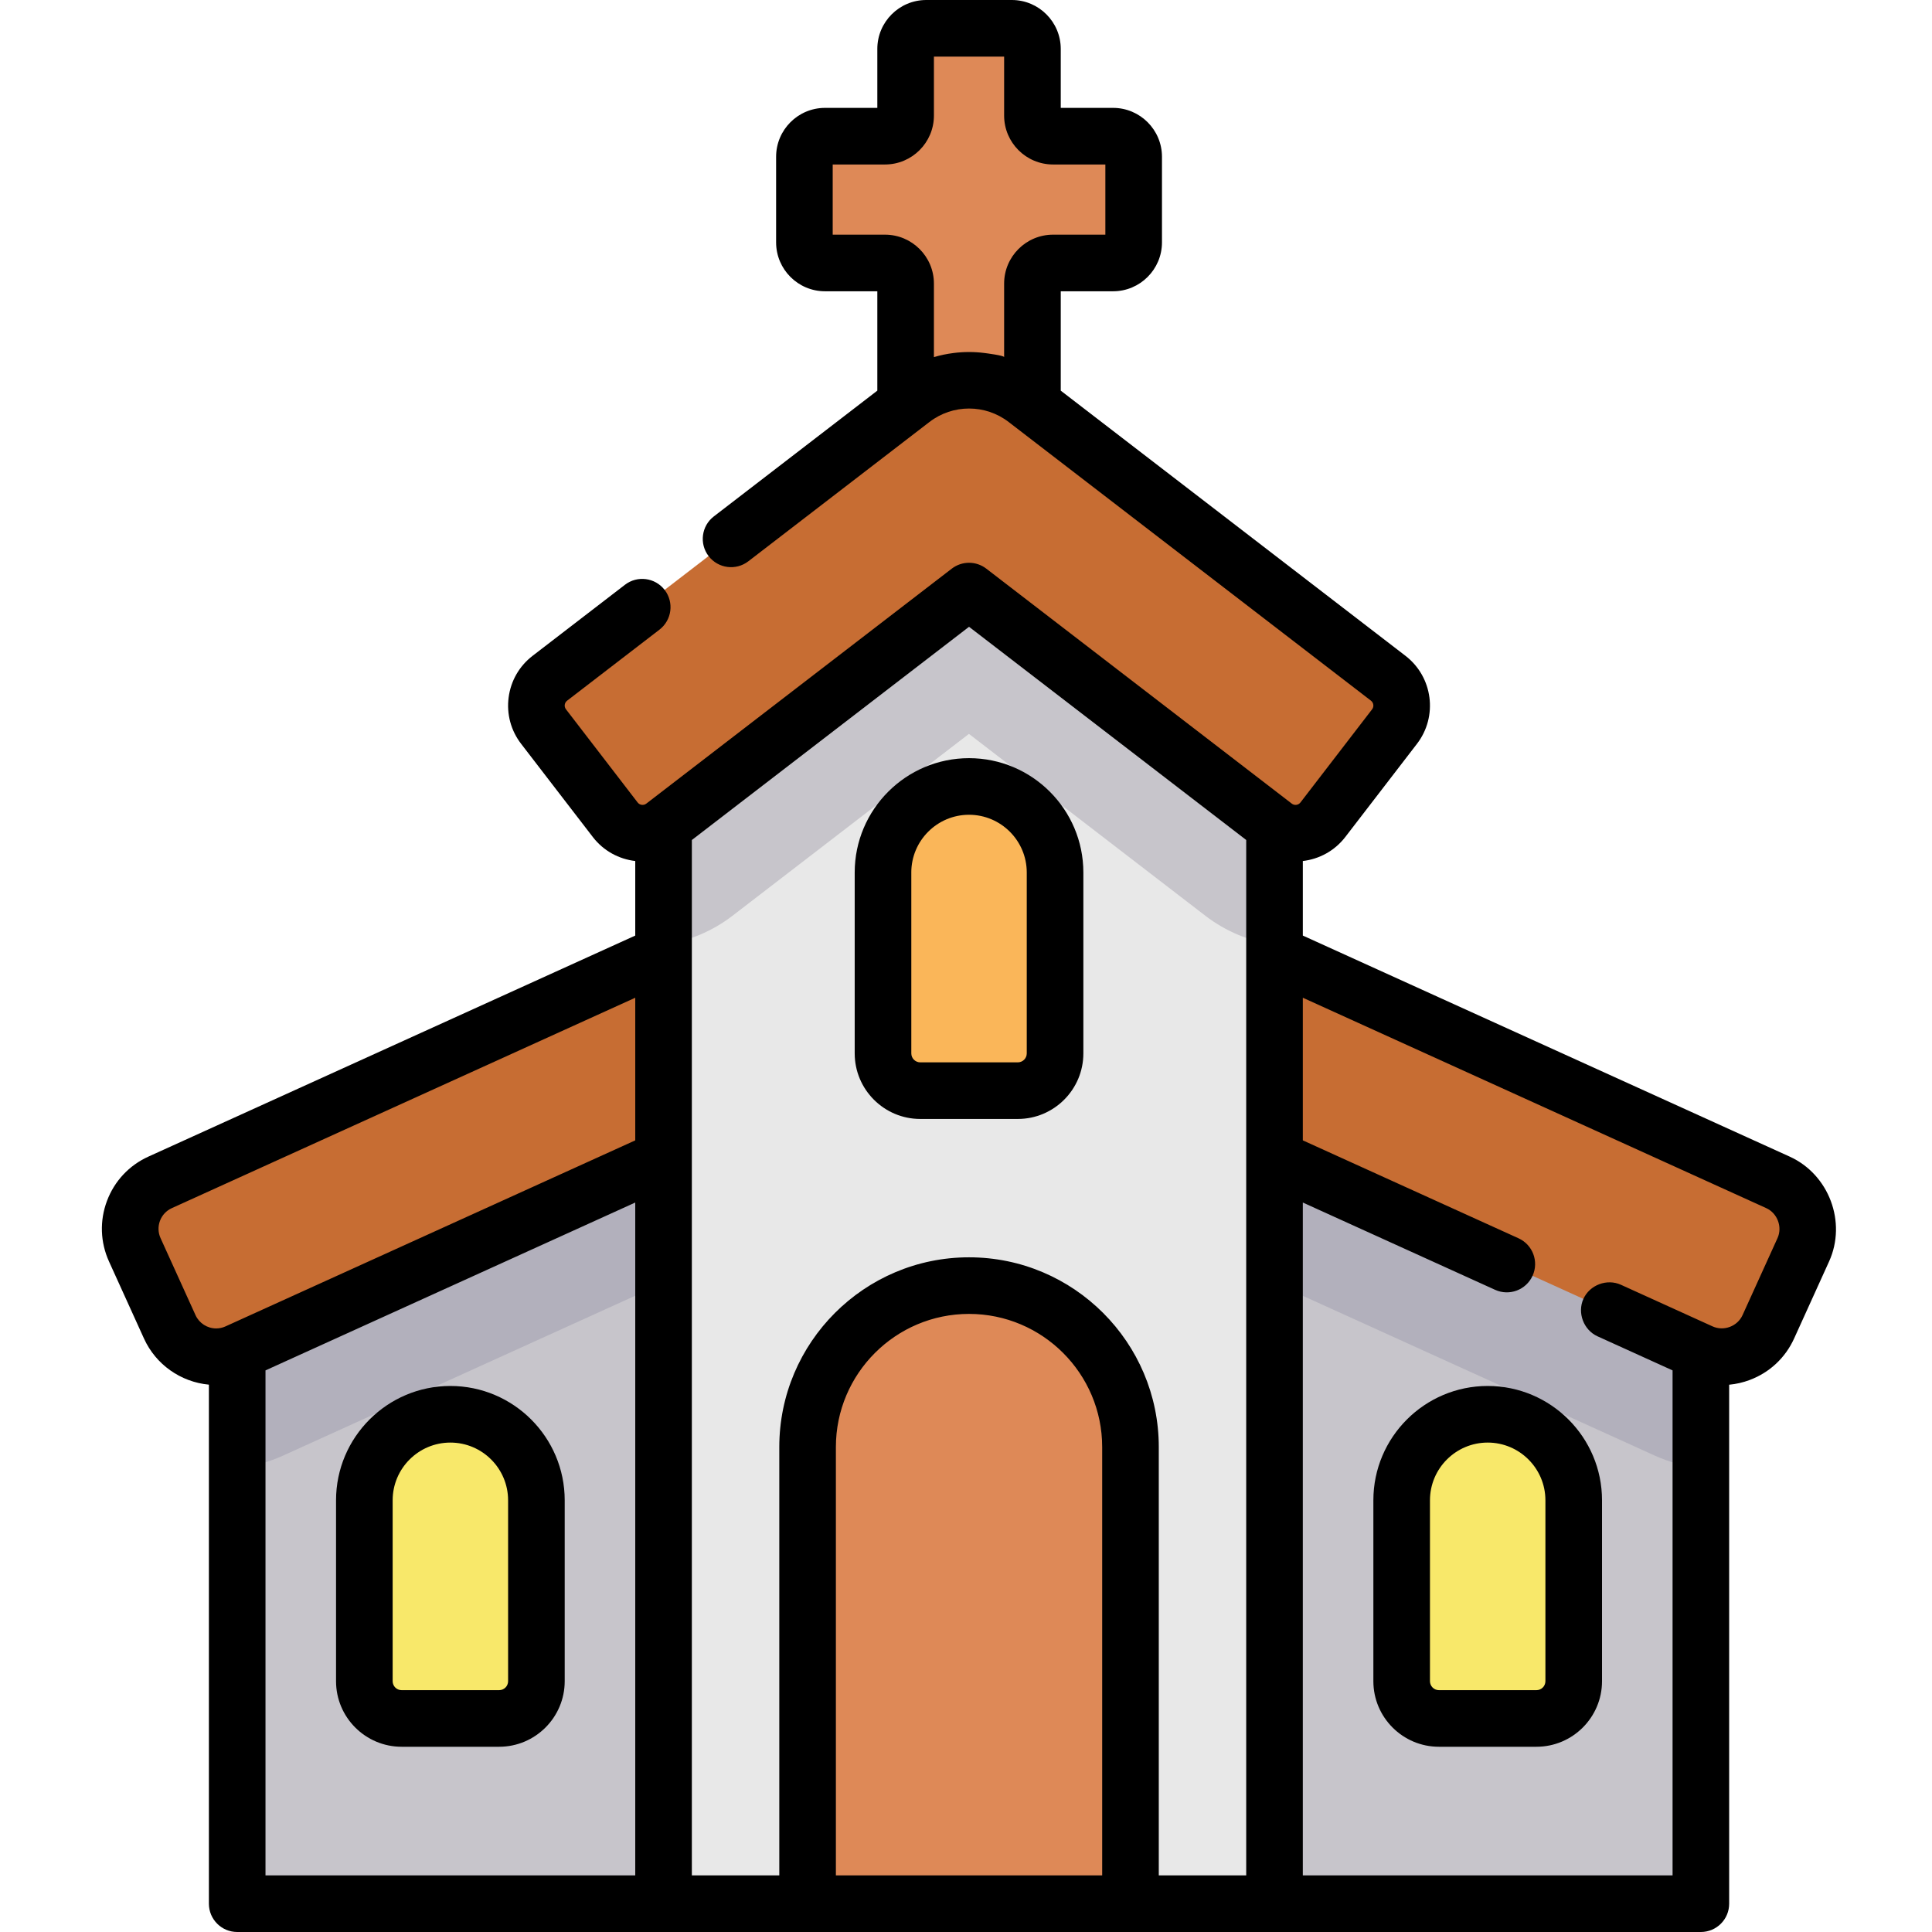 <svg height="512pt" viewBox="-26 0 511 512" width="512pt" xmlns="http://www.w3.org/2000/svg"><path d="m36.332 358.336v146.164h112.988l35.824-120.578v-93.141l-88.582 11.883zm0 0" fill="#c7c5cb"/><path d="m424.219 358.336v146.164h-112.984l-35.824-120.578v-93.141l88.582 11.883zm0 0" fill="#c7c5cb"/><path d="m48.734 385.652 136.41-61.926v-32.945l-88.582 11.883-60.23 55.672v30.844c4.27-.551 8.426-1.719 12.402-3.527zm0 0" fill="#b2b0bc"/><path d="m164.715 245.781-148.809 67.559c-6.793 3.082-9.797 11.086-6.715 17.875l9.266 20.41c3.082 6.789 11.086 9.797 17.875 6.715l148.809-67.559zm0 0" fill="#c76d33"/><path d="m92.828 374.797c-12.594 0-22.801 10.207-22.801 22.797v47.941c0 5.453 4.422 9.875 9.879 9.875h25.84c5.457 0 9.879-4.422 9.879-9.875v-47.941c0-12.59-10.207-22.797-22.797-22.797zm0 0" fill="#f8e86a"/><path d="m275.41 290.781v32.945l136.41 61.93c3.977 1.805 8.133 2.973 12.398 3.523v-30.84l-60.227-55.676zm0 0" fill="#b2b0bc"/><path d="m295.84 245.781 148.809 67.559c6.789 3.082 9.793 11.086 6.711 17.875l-9.262 20.41c-3.086 6.789-11.09 9.797-17.879 6.715l-148.809-67.559zm0 0" fill="#c76d33"/><path d="m367.727 374.797c12.59 0 22.797 10.207 22.797 22.797v47.941c0 5.453-4.422 9.875-9.875 9.875h-25.844c-5.453 0-9.875-4.422-9.875-9.875v-47.941c0-12.59 10.207-22.797 22.797-22.797zm0 0" fill="#f8e86a"/><path d="m230.277 128.922-80.957 60.344v315.234h38.172l42.785-13.836 42.785 13.836h38.172v-315.234zm0 0" fill="#e8e8e8"/><path d="m273.062 504.5v-121.016c0-23.629-19.156-42.785-42.785-42.785s-42.785 19.156-42.785 42.785v121.016zm0 0" fill="#de8957"/><path d="m230.277 208.422c-12.59 0-22.797 10.207-22.797 22.797v47.941c0 5.453 4.422 9.875 9.875 9.875h25.844c5.453 0 9.875-4.422 9.875-9.875v-47.941c0-12.59-10.207-22.797-22.797-22.797zm0 0" fill="#fab659"/><path d="m268.445 36.09h-15.91c-3.012 0-5.457-2.445-5.457-5.457v-17.676c0-3.012-2.445-5.457-5.457-5.457h-22.688c-3.016 0-5.457 2.445-5.457 5.457v17.676c0 3.012-2.445 5.457-5.461 5.457h-15.91c-3.012 0-5.457 2.441-5.457 5.457v22.688c0 3.016 2.445 5.457 5.457 5.457h15.91c3.016 0 5.461 2.445 5.461 5.461v38.426c0 3.016 2.441 5.461 5.457 5.461h22.688c3.012 0 5.457-2.445 5.457-5.461v-38.426c0-3.016 2.445-5.461 5.457-5.461h15.91c3.016 0 5.461-2.441 5.461-5.457v-22.688c0-3.016-2.445-5.457-5.461-5.457zm0 0" fill="#de8957"/><path d="m149.32 189.266v61.133c6.617-.961 12.965-3.609 18.289-7.703l62.668-48.207 62.668 48.207c5.324 4.094 11.668 6.742 18.289 7.703v-61.133l-80.957-60.344zm0 0" fill="#c7c5cb"/><path d="m341.363 179.746-96.023-73.863c-8.879-6.832-21.246-6.832-30.129 0l-96.023 73.863c-3.996 3.074-4.746 8.809-1.668 12.805l18.992 24.691c3.074 4 8.809 4.746 12.809 1.672l80.957-62.273 80.957 62.273c3.996 3.078 9.73 2.328 12.805-1.668l18.996-24.691c3.074-4 2.328-9.734-1.672-12.809zm0 0" fill="#c76d33"/><path d="m92.855 367.297c-16.707 0-30.301 13.59-30.301 30.297v47.941c0 9.582 7.797 17.375 17.379 17.375h25.84c9.582 0 17.379-7.797 17.379-17.375v-47.941c0-16.707-13.594-30.297-30.297-30.297zm15.297 78.238c0 1.312-1.066 2.375-2.375 2.375h-25.844c-1.312 0-2.375-1.066-2.375-2.375v-47.941c0-8.434 6.859-15.297 15.297-15.297 8.434 0 15.297 6.863 15.297 15.297zm0 0"/><path d="m217.383 296.535h25.844c9.582 0 17.375-7.793 17.375-17.375v-47.938c0-16.707-13.594-30.301-30.301-30.301-16.703 0-30.297 13.594-30.297 30.301v47.938c0 9.582 7.797 17.375 17.379 17.375zm-2.379-65.316c0-8.434 6.863-15.297 15.297-15.297 8.438 0 15.301 6.863 15.301 15.297v47.941c0 1.312-1.066 2.375-2.375 2.375h-25.844c-1.312 0-2.375-1.066-2.375-2.375v-47.941zm0 0"/><path d="m337.457 397.594v47.941c0 9.582 7.793 17.375 17.375 17.375h25.84c9.582 0 17.379-7.797 17.379-17.375v-47.941c0-16.707-13.594-30.297-30.297-30.297-16.707 0-30.297 13.59-30.297 30.297zm45.594 0v47.941c0 1.309-1.066 2.375-2.375 2.375h-25.844c-1.309 0-2.375-1.066-2.375-2.375v-47.941c0-8.434 6.863-15.297 15.297-15.297 8.438 0 15.297 6.863 15.297 15.297zm0 0"/><path d="m36.359 512h387.887c4.145 0 7.5-3.359 7.5-7.5v-137.535c1.848-.172 3.684-.59 5.465-1.262 5.25-1.973 9.422-5.871 11.742-10.977 0 0 9.258-20.398 9.266-20.41 4.738-10.438-.031-23.078-10.441-27.805l-129.016-58.574v-19.758c4.301-.504 8.406-2.664 11.254-6.363l18.992-24.691c5.594-7.27 4.227-17.73-3.043-23.324l-91.355-70.273v-26.336h13.867c7.145 0 12.957-5.812 12.957-12.957v-22.688c0-7.145-5.812-12.957-12.957-12.957h-13.867v-15.633c-.004-7.145-5.816-12.957-12.961-12.957h-22.688c-7.145 0-12.961 5.812-12.961 12.957v15.633h-13.867c-7.145 0-12.957 5.812-12.957 12.957v22.688c0 7.145 5.812 12.957 12.957 12.957h13.867v26.332l-43.332 33.336c-3.285 2.523-3.898 7.234-1.375 10.52 2.527 3.281 7.234 3.895 10.52 1.371l48-36.922c6.18-4.754 14.809-4.754 20.984 0l96.023 73.859c.711.551.848 1.578.297 2.289l-18.992 24.695c-.551.711-1.578.848-2.289.297l-80.961-62.273c-2.695-2.074-6.449-2.074-9.145 0l-80.957 62.273c-.711.547-1.738.414-2.289-.297l-18.992-24.695c-.344-.441-.367-.898-.328-1.207.043-.305.184-.742.625-1.082l24.48-18.828c3.281-2.527 3.895-7.234 1.371-10.52-2.527-3.281-7.234-3.895-10.52-1.371l-24.477 18.828c-3.523 2.711-5.777 6.629-6.352 11.031-.578 4.406.602 8.773 3.309 12.293l18.996 24.691c2.844 3.699 6.945 5.863 11.25 6.367v19.758l-129.016 58.574c-5.109 2.316-9.008 6.484-10.98 11.738-1.973 5.254-1.781 10.957.539 16.066l9.266 20.41c3.129 6.895 9.75 11.531 17.203 12.223v137.551c0 4.141 3.359 7.5 7.5 7.5zm157.816-449.809v-18.602h13.867c7.145 0 12.957-5.812 12.957-12.957v-15.633h18.605v15.633c0 7.145 5.812 12.957 12.957 12.957h13.871v18.602h-13.871c-7.145 0-12.957 5.816-12.957 12.961v19.488c-.027-.434-4.762-1.031-5.199-1.086-2.723-.352-5.48-.352-8.203 0-1.75.223-3.512.574-5.203 1.086v-19.488c0-7.145-5.812-12.961-12.957-12.961zm-150.316 300.977 97.988-44.484v178.316h-97.988zm151.16 133.832v-113.516c0-19.457 15.828-35.285 35.285-35.285 19.457 0 35.285 15.828 35.285 35.285v113.516zm246.555-176.832c2.961 1.344 4.328 4.992 2.984 7.945 0 0-9.25 20.379-9.266 20.41-1.352 2.977-4.969 4.332-7.945 2.984l-24.293-11.031c-3.695-1.676-8.254.039-9.93 3.73-1.68 3.695.043 8.258 3.727 9.93l19.895 9.031v133.832h-97.988v-178.316l50.957 23.133c3.773 1.715 8.219.043 9.934-3.727 1.711-3.773.043-8.219-3.73-9.93l-57.16-25.949v-37.801s122.711 55.711 122.816 55.758zm-137.816-97.562v274.395h-23.168v-113.516c0-27.727-22.559-50.285-50.285-50.285-27.73 0-50.285 22.559-50.285 50.285v113.516h-23.172v-274.391l73.457-56.504zm-278.445 125.918-9.266-20.41c-.66-1.457-.715-3.09-.152-4.59s1.68-2.691 3.137-3.355l122.816-55.758v37.801l-108.59 49.297c-.789.359-1.617.539-2.469.539-2.355 0-4.504-1.383-5.477-3.523zm0 0"/></svg>